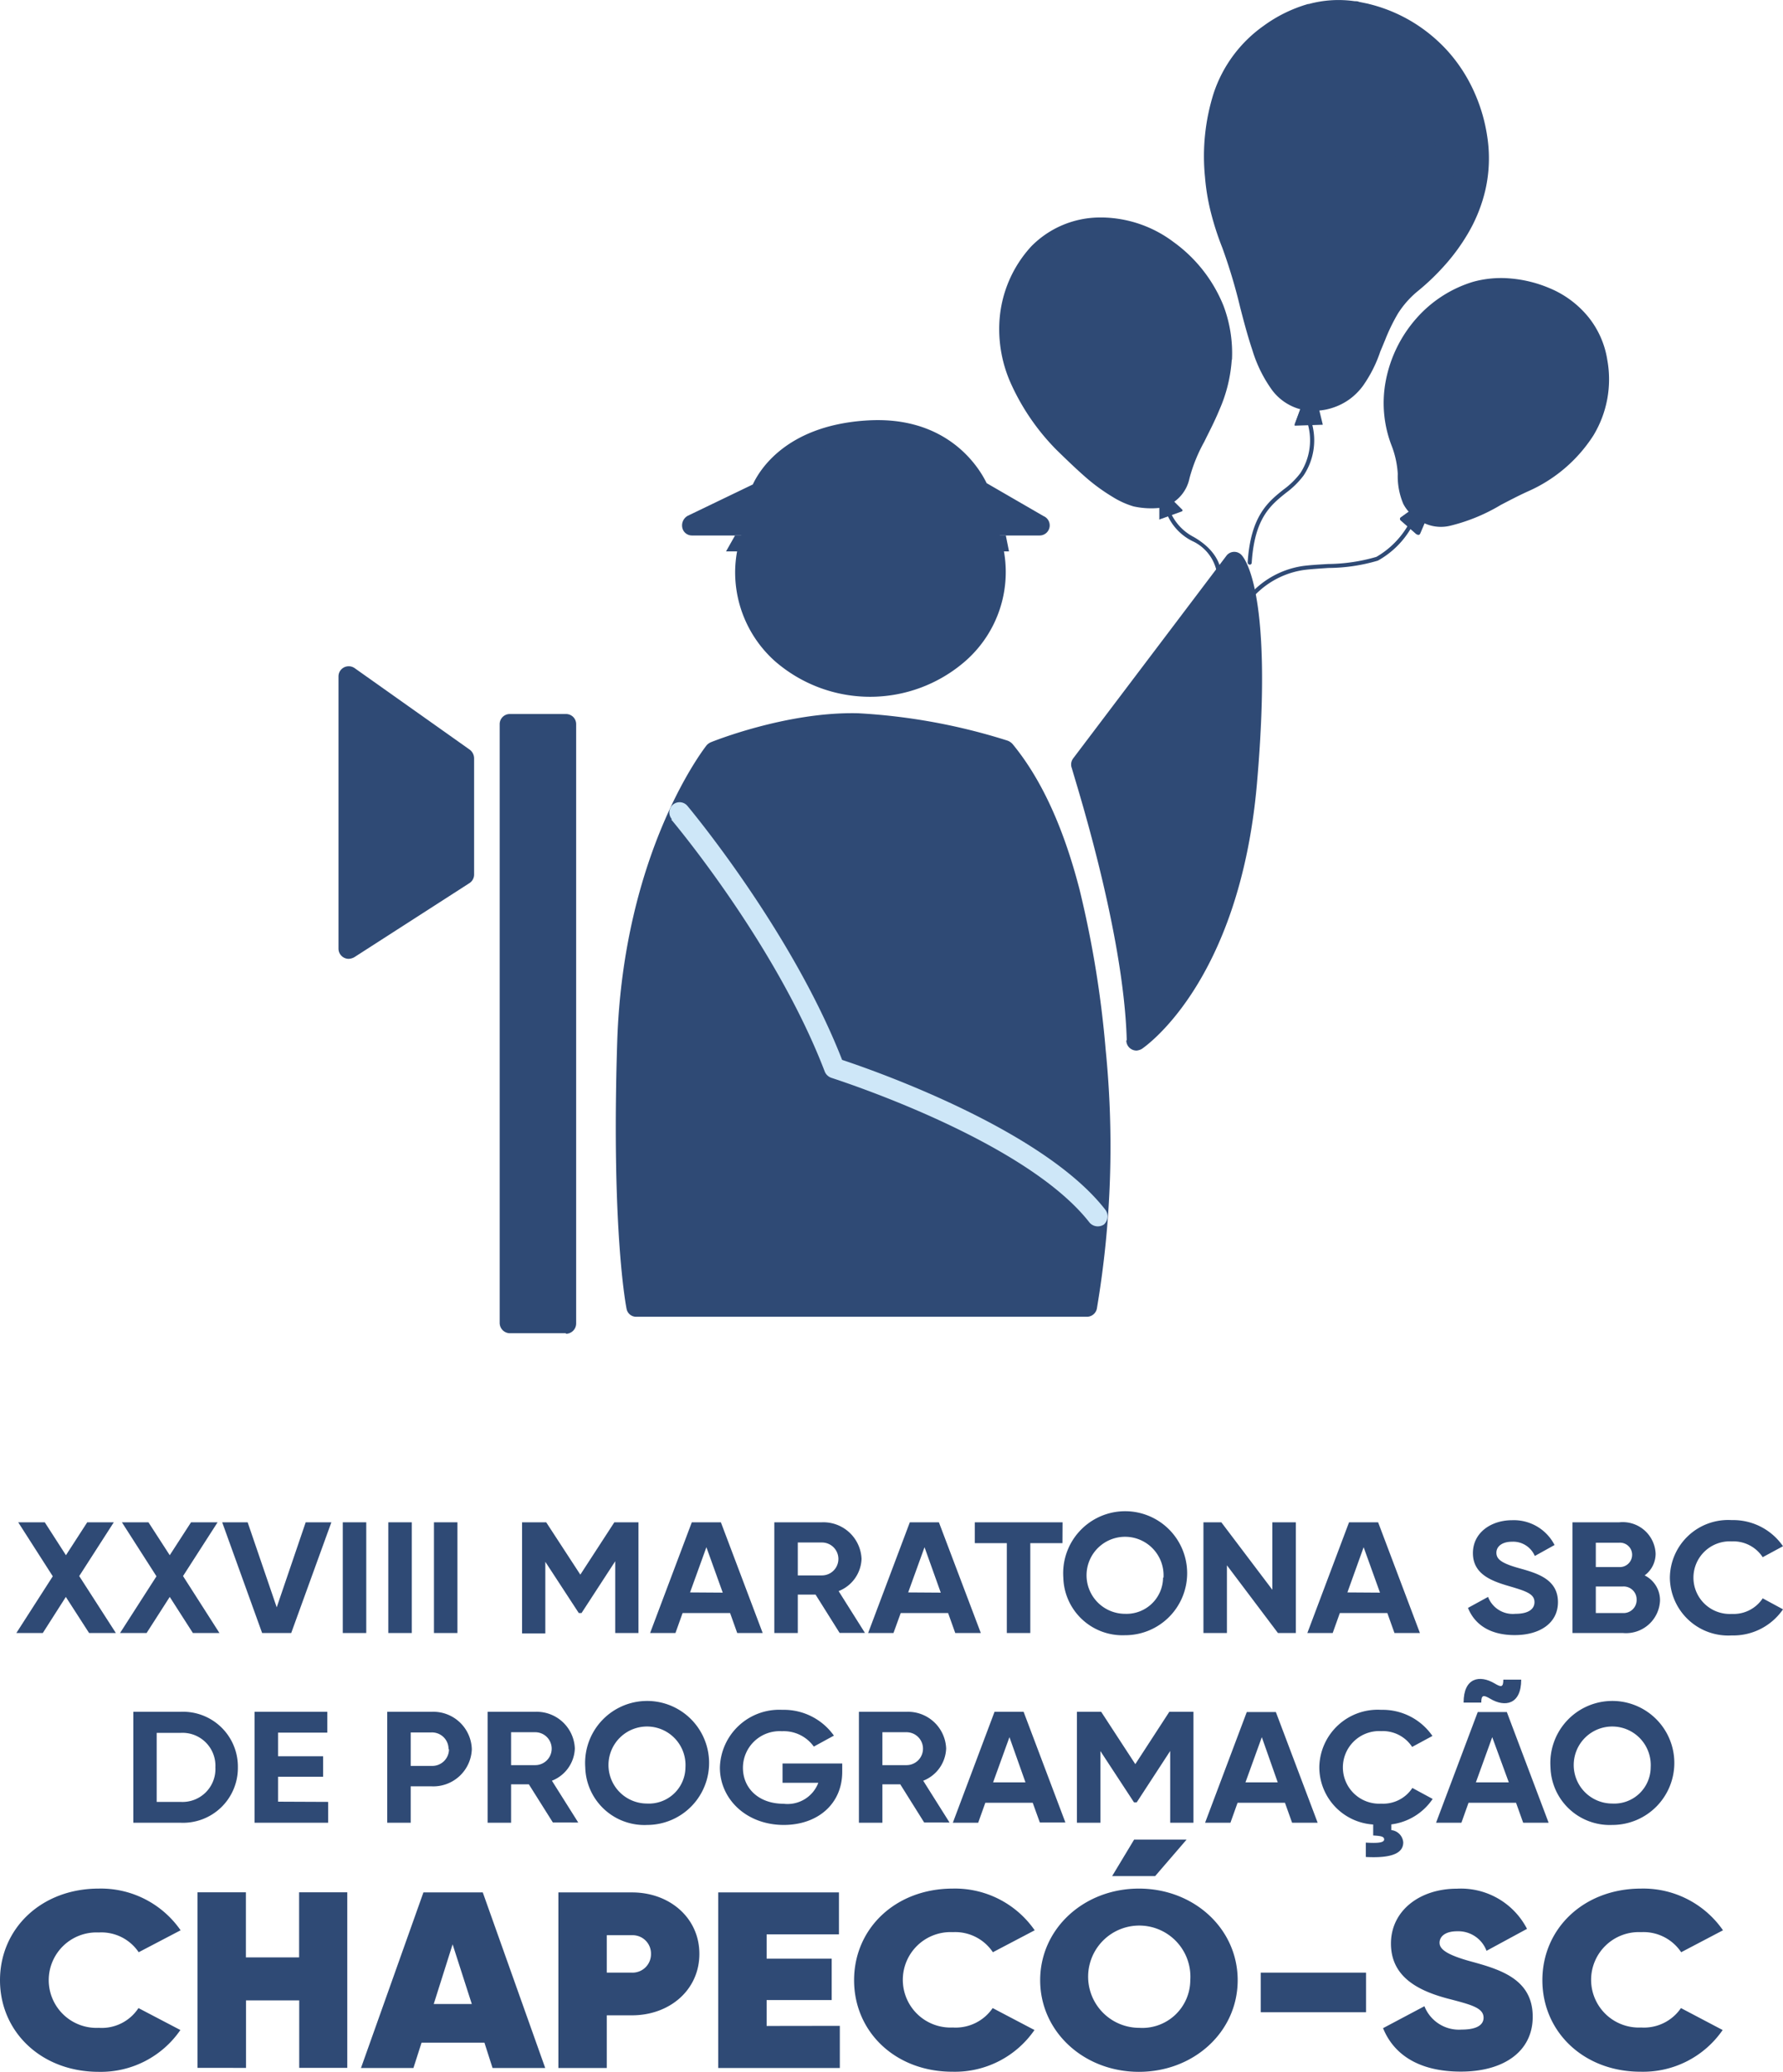 <svg xmlns="http://www.w3.org/2000/svg" viewBox="0 0 162.5 188.81"><defs><style>.cls-1,.cls-3{fill:#2f4a75;}.cls-2{fill:#cee7f8;}.cls-3{fill-rule:evenodd;}</style></defs><title>Logotipo Maratona Chape0</title><g id="Camada_2" data-name="Camada 2"><g id="Camada_1-2" data-name="Camada 1"><path class="cls-1" d="M58,119.07H99.05s1.72-11.76,1.53-20-2.73-24.53-9-30.73c0,0-12.86-5.51-26.42.14a44.66,44.66,0,0,0-7.87,24.73c-.16,14.72.72,25.82.72,25.82Z"/><path class="cls-1" d="M98.5,69.67s5,13.83,5.09,25.1c0,0,6.92-5.45,9.32-18s1.37-19.49-.37-25.54Z"/><path class="cls-1" d="M63.08,47.87l6.25-3a13.2,13.2,0,0,1,10.92-5.63s5.22-.66,9,5.49l5.53,3.13-4.68.72A10.5,10.5,0,0,1,87.74,59.2c-4.56,4.79-8.56,3.48-14.2,1.92s-4.86-12.71-4.86-12.71Z"/><path class="cls-1" d="M88.92,48.29a.92.92,0,1,1,1.64-.84,9.94,9.94,0,0,1,.84,2.31A10.79,10.79,0,0,1,88,60.23a13.21,13.21,0,0,1-17.4,0A10.87,10.87,0,0,1,67,52.17a10.67,10.67,0,0,1,1.11-4.72.92.92,0,1,1,1.64.84,8.9,8.9,0,0,0-.9,3.88,9,9,0,0,0,3,6.66,11.34,11.34,0,0,0,14.92,0,9,9,0,0,0,3.06-6.66,8.75,8.75,0,0,0-.93-3.88Z"/><path class="cls-1" d="M58.78,118.13H98.29a86.94,86.94,0,0,0,.62-22.29A90.74,90.74,0,0,0,96.6,81.49c-1.2-4.65-3-9-5.57-12.29a52.23,52.23,0,0,0-12.87-2.33A36.44,36.44,0,0,0,65.72,69.3c-1,1.37-7.11,10.23-7.61,25.77-.47,13.9.34,20.89.67,23.06ZM99.05,120H58a.89.89,0,0,1-.9-.75S55.7,112.41,56.25,95s8-26.89,8.15-27.08a1.11,1.11,0,0,1,.39-.28s6.85-2.8,13.42-2.64A54.84,54.84,0,0,1,91.84,67.5a1.19,1.19,0,0,1,.44.3c2.91,3.53,4.81,8.25,6.1,13.23a95,95,0,0,1,2.39,14.65,88.58,88.58,0,0,1-.79,23.5.93.93,0,0,1-.93.82Z"/><path class="cls-1" d="M99.52,69.86c.76,2.43,4.25,13.76,4.9,23,2.38-2.36,7.2-8.65,8.33-21.68,1-12,.28-16.6-.32-18.32Zm3.17,24.93c-.28-10-4.75-23.79-5-24.77a.93.93,0,0,1,.12-.91l14-18.51,0,0a.9.9,0,0,1,1.29-.07s3.06,2.45,1.46,20.84-10.46,24.18-10.48,24.21a1.18,1.18,0,0,1-.49.16.93.93,0,0,1-.94-.91Z"/><polygon class="cls-1" points="42.28 69.11 31.78 61.66 31.78 86.45 42.33 78.92 42.28 69.11"/><rect class="cls-1" x="46.47" y="65.95" width="5.11" height="54.61"/><path class="cls-1" d="M41.36,79.2V69.58L32.7,63.43V84.74Zm1.85-10.09V79.72a.93.93,0,0,1-.44.77L32.31,87.22a1.13,1.13,0,0,1-.53.16.93.93,0,0,1-.93-.93V61.63a.93.93,0,0,1,.16-.51.94.94,0,0,1,1.3-.24l10.46,7.41a1,1,0,0,1,.44.82Z"/><path class="cls-1" d="M51.58,121.5H46.47a.94.94,0,0,1-.93-.94V66a.92.92,0,0,1,.93-.93h5.11a.92.92,0,0,1,.93.93v54.61a.94.94,0,0,1-.93.94Zm-4.19-1.87h3.27V66.87H47.39Z"/><path class="cls-1" d="M67.17,46.93h24l-2.47-1.4a.91.91,0,0,1-.4-.47h0s-2-5.37-9.37-4.86-8.77,4.93-8.77,5a.86.86,0,0,1-.48.56ZM94.73,48.8H63.08a.9.9,0,0,1-.83-.51A1,1,0,0,1,62.69,47l5.92-2.85c.6-1.29,3-5.31,10.22-5.82,7.57-.56,10.46,4.39,11.09,5.7l5.18,3a.92.92,0,0,1-.37,1.77Z"/><path class="cls-2" d="M61.23,74.65a.93.93,0,0,1,1.41-1.22S72.1,84.69,76.75,96.59c2.75.91,18.3,6.31,24,13.67a1,1,0,0,1-.14,1.33,1,1,0,0,1-1.3-.16c-5.94-7.65-23.5-13.18-23.55-13.21a1,1,0,0,1-.58-.53c-4.49-11.76-14-23-14-23Z"/><polygon class="cls-1" points="66.99 48.8 91.67 48.8 91.96 50.25 66.17 50.25 66.99 48.8"/><polygon class="cls-1" points="119.99 37.18 120.34 38.62 117.98 38.7 118.6 37.02 119.99 37.18"/><path class="cls-1" d="M118,38.79l0,0a.1.1,0,0,1,0-.09l.62-1.68a.11.11,0,0,1,.1-.06l1.39.16a.08.08,0,0,1,.08.07l.35,1.44a.11.11,0,0,1,0,.08.11.11,0,0,1-.07,0l-2.37.08Zm.7-1.67-.55,1.49,2.12-.08-.31-1.27Z"/><path class="cls-1" d="M113.85,51.45a.2.2,0,0,1-.14-.19c.27-4.24,1.86-5.52,3.26-6.64a7.31,7.31,0,0,0,1.54-1.5,5.49,5.49,0,0,0,.7-4.41.19.19,0,0,1,.36-.11,5.79,5.79,0,0,1-.76,4.73,7.73,7.73,0,0,1-1.6,1.58c-1.41,1.13-2.87,2.3-3.13,6.37a.18.18,0,0,1-.19.18Z"/><path class="cls-3" d="M123.41.44a11.24,11.24,0,0,0-8.09,2.18c-4.48,3.19-5.62,8.25-5.21,13.46a22.72,22.72,0,0,0,1.55,6.37h0c1.18,3.07,1.81,6.54,2.75,9.34s2.2,4.93,4.66,5.28h0a5.21,5.21,0,0,0,2.28-.24A5.65,5.65,0,0,0,124,35h0a18.23,18.23,0,0,0,2-4.14,11,11,0,0,1,3-4.5h0a20.07,20.07,0,0,0,4.57-5.22,13,13,0,0,0,1.72-8.69h0a14.37,14.37,0,0,0-3.62-7.69,13.83,13.83,0,0,0-6.64-4h0l-.77-.18c-.25,0-.51-.1-.77-.13Z"/><path class="cls-3" d="M111.36,7.38a17.68,17.68,0,0,0-1.25,8.7,22.72,22.72,0,0,0,1.55,6.37h0c1.18,3.07,1.81,6.54,2.75,9.34s2.2,4.93,4.66,5.28h0a5.21,5.21,0,0,0,2.28-.24A5.65,5.65,0,0,0,124,35h0a18.23,18.23,0,0,0,2-4.14,11,11,0,0,1,3-4.5h0a20.07,20.07,0,0,0,4.57-5.22q.19-.33.36-.66c-2.61.36-5.33,2-8.18,2.59-5.61,1.11-11.58-2.56-13.71-7a13.67,13.67,0,0,1-.6-8.65Z"/><path class="cls-3" d="M110.78,19.81c.24.85.53,1.72.88,2.64h0c1.18,3.07,1.81,6.54,2.75,9.34s2.2,4.93,4.66,5.28h0a5.21,5.21,0,0,0,2.28-.24A5.65,5.65,0,0,0,124,35h0a18.23,18.23,0,0,0,2-4.14,11,11,0,0,1,3-4.5h0a23.9,23.9,0,0,0,2-1.83c-1.62.61-11,1.23-15.39-.58a8.67,8.67,0,0,1-4.74-4.15Z"/><path class="cls-1" d="M123.36.76a10,10,0,0,0-4,.26,12.48,12.48,0,0,0-3.89,1.87,11.52,11.52,0,0,0-4.32,5.81,18.33,18.33,0,0,0-.75,7.36,20.4,20.4,0,0,0,.5,3.05,24.7,24.7,0,0,0,1,3.21,54.58,54.58,0,0,1,1.66,5.52c.36,1.35.7,2.67,1.09,3.84a11.46,11.46,0,0,0,1.71,3.45,4.1,4.1,0,0,0,2.68,1.61,4,4,0,0,0,1,0,6.19,6.19,0,0,0,1.1-.23,5.41,5.41,0,0,0,1.33-.68,5.21,5.21,0,0,0,1.12-1.05,11.48,11.48,0,0,0,1.48-3c.13-.34.27-.68.43-1.07a15.88,15.88,0,0,1,1.22-2.44,8.66,8.66,0,0,1,1.88-2.2A22,22,0,0,0,131,24a16.92,16.92,0,0,0,2.23-3,13.42,13.42,0,0,0,1.54-3.83,12.25,12.25,0,0,0,.15-4.63,14.57,14.57,0,0,0-1.24-4.09A13.47,13.47,0,0,0,131.35,5a13.14,13.14,0,0,0-3-2.42,13,13,0,0,0-3.53-1.5h0a3.18,3.18,0,0,0-.37-.09,3.54,3.54,0,0,0-.38-.09,2.73,2.73,0,0,0-.37-.07l-.38-.07ZM119.23.38a10.3,10.3,0,0,1,4.24-.27c.14,0,.27,0,.39.06l.39.08.39.08.39.1h0A14.21,14.21,0,0,1,128.73,2a14.48,14.48,0,0,1,3.11,2.54,14.32,14.32,0,0,1,2.41,3.61,15.34,15.34,0,0,1,1.29,4.26,13,13,0,0,1-.16,4.88,14.08,14.08,0,0,1-1.6,4,18.07,18.07,0,0,1-2.33,3.13,21.32,21.32,0,0,1-2.32,2.18,8.57,8.57,0,0,0-1.74,2A17.07,17.07,0,0,0,126.23,31c-.14.33-.28.69-.42,1a12.09,12.09,0,0,1-1.59,3.16A5.71,5.71,0,0,1,123,36.38a5.54,5.54,0,0,1-1.51.77,5.35,5.35,0,0,1-1.22.26,4.82,4.82,0,0,1-1.21,0,4.76,4.76,0,0,1-3.11-1.84,12.27,12.27,0,0,1-1.81-3.66c-.41-1.22-.76-2.53-1.11-3.89a49.49,49.49,0,0,0-1.63-5.44,26,26,0,0,1-1.06-3.29,19.57,19.57,0,0,1-.52-3.17,19.08,19.08,0,0,1,.79-7.62,12.23,12.23,0,0,1,4.56-6.15,12.92,12.92,0,0,1,4.1-2Z"/><path class="cls-3" d="M112.13,10.37c.09-5.5,5.68-8.7,10.34-8.53,8.61.31,13.73,9.06,8.13,18.4.08-2.44,1.06-1.66,0-8.46-.89-6-2.44-8.51-8.25-8.73-4.33-.15-9.13,3-10.25,7.32Z"/><path class="cls-3" d="M119.47,21.39c3.09.82,6.41-1.53,7.4-5.24s-.72-7.4-3.81-8.23-6.4,1.53-7.39,5.25.72,7.39,3.8,8.22Z"/><path class="cls-3" d="M117.89,14.28a4.84,4.84,0,1,0-3.38-5.91,4.83,4.83,0,0,0,3.38,5.91Z"/><path class="cls-3" d="M120.5,2.92c2.38-.29,4.38.17,4.48,1.05s-1.73,1.83-4.1,2.12-4.38-.17-4.48-1,1.73-1.84,4.1-2.13Z"/><path class="cls-1" d="M111.1,53.51a.19.19,0,0,0,.19-.15c.29-1.79-.57-3.31-2.49-4.42a4.62,4.62,0,0,1-2-2,.18.18,0,0,0-.24-.11.19.19,0,0,0-.11.23,4.86,4.86,0,0,0,2.2,2.24,3.94,3.94,0,0,1,2.3,4,.18.18,0,0,0,.16.21Z"/><polygon class="cls-1" points="106.69 45.55 107.69 46.56 105.71 47.28 105.73 45.96 106.69 45.55"/><path class="cls-1" d="M105.66,47.35a.07.07,0,0,1,0-.07l0-1.32a.11.11,0,0,1,0-.09l1-.41a.11.11,0,0,1,.1,0l1,1a.1.1,0,0,1,0,.09.09.09,0,0,1-.06.06l-2,.72h0Zm1-1.7-.85.37,0,1.13,1.73-.63Z"/><path class="cls-3" d="M111.17,28a11.81,11.81,0,0,1-.32,9.21h0c-1.24,3-2.29,4.21-2.76,6.31h0A3.18,3.18,0,0,1,105.73,46h0a5.87,5.87,0,0,1-4.19-1h0a29.28,29.28,0,0,1-5-4.26h0c-2-1.95-5.52-6.55-5.08-11.46h0c.43-4.92,3.46-9,8.85-9.11h.18c5.29,0,9.49,4.43,10.71,7.82Z"/><path class="cls-3" d="M111.17,28a11.81,11.81,0,0,1-.32,9.21h0c-1.24,3-2.29,4.21-2.76,6.31h0A3.18,3.18,0,0,1,105.73,46h0a5.87,5.87,0,0,1-4.19-1h0a29.28,29.28,0,0,1-5-4.26h0a18.82,18.82,0,0,1-4.69-7.64c2.41.19.69,1.71,6.24,1,1.73-.21,3.93-3.72,7.31-1.9,5.53,3,6-1.91,5-6a10.21,10.21,0,0,1,.84,1.74Z"/><path class="cls-1" d="M110.86,28.1a12.4,12.4,0,0,0-4.31-5.49,10.3,10.3,0,0,0-6.09-2.12h-.18a8.07,8.07,0,0,0-5.83,2.42,10.28,10.28,0,0,0-2.69,6.38,11.19,11.19,0,0,0,1,5.54,19.33,19.33,0,0,0,3.93,5.65c1,1,1.89,1.84,2.71,2.55a15.57,15.57,0,0,0,2.26,1.67h0a6.94,6.94,0,0,0,1.76.81,6.76,6.76,0,0,0,2.22.12,2.84,2.84,0,0,0,2.08-2.19,13.79,13.79,0,0,1,1.4-3.49c.42-.81.88-1.73,1.38-2.9a12.92,12.92,0,0,0,1.06-4.31,11.84,11.84,0,0,0-.75-4.64Zm1.4,4.68a13.49,13.49,0,0,1-1.11,4.53c-.5,1.21-1,2.13-1.39,2.94a14.47,14.47,0,0,0-1.35,3.33,3.49,3.49,0,0,1-2.62,2.7h-.05a7.51,7.51,0,0,1-2.43-.13,7.77,7.77,0,0,1-1.93-.88h0A16.93,16.93,0,0,1,99,43.54c-.84-.73-1.75-1.6-2.75-2.58A20.68,20.68,0,0,1,92.2,35.1a12.08,12.08,0,0,1-1.11-5.86A11.06,11.06,0,0,1,94,22.44a8.8,8.8,0,0,1,6.29-2.62h.19a11.07,11.07,0,0,1,6.48,2.24,13.26,13.26,0,0,1,4.55,5.81,12.26,12.26,0,0,1,.77,4.91Z"/><path class="cls-3" d="M96.26,22.11c-4.06,2.22-4,9.9-1.08,11.91-1-3.81-.94-9,1.08-11.91Z"/><path class="cls-3" d="M110.33,31.39c.49-5.36-5.56-9.9-10-9.8l-2.11.33h0l-.31.07.16,0c4.62.57,11.09,4.6,12.28,9.38Z"/><path class="cls-3" d="M102.51,30.81a4.38,4.38,0,1,1,4.33-4.38,4.37,4.37,0,0,1-4.33,4.38Z"/><path class="cls-3" d="M103.6,24.09c-1.2-.88-2.42-1.26-2.73-.82s.41,1.49,1.6,2.37,2.41,1.25,2.73.83-.41-1.49-1.6-2.38Z"/><path class="cls-3" d="M99.6,31.55a2.18,2.18,0,1,1,2.15-2.17,2.17,2.17,0,0,1-2.15,2.17Z"/><polygon class="cls-1" points="128.75 46.53 127.78 47.26 129.22 48.53 129.75 47.3 128.75 46.53"/><path class="cls-1" d="M129.15,48.7s0,0-.05,0l-1.45-1.27a.2.2,0,0,1-.06-.15.17.17,0,0,1,.08-.14l1-.72a.2.2,0,0,1,.23,0l1,.76a.17.17,0,0,1,.06.22l-.53,1.24a.17.17,0,0,1-.13.1A.14.14,0,0,1,129.15,48.7Zm-1.08-1.43,1.08,1,.38-.87-.79-.59Z"/><path class="cls-3" d="M134.34,26a11.5,11.5,0,0,0-7.75,8.66h0c-.84,4.15,1.07,6.05,1.1,8.49h0c0,2.44.71,3.18,1.53,3.77h0a3.34,3.34,0,0,0,2.95.65h0c2-.32,4.34-1.91,7-3.12h0c3.75-1.71,8-5.6,7-11.57h0a8.15,8.15,0,0,0-5.07-6.31h0a10.48,10.48,0,0,0-6.75-.57Z"/><path class="cls-3" d="M127.56,42.08a5.4,5.4,0,0,1,.13,1.07h0c0,2.44.71,3.18,1.53,3.77h0a3.34,3.34,0,0,0,2.95.65h0c2-.32,4.34-1.91,7-3.12h0a13.5,13.5,0,0,0,5.17-4.06c-1.86,1.45-3.75,3.21-6,3.64-3.77.7-7.85,1.17-10.69-2Z"/><path class="cls-1" d="M134.43,26.32a10.69,10.69,0,0,0-4.85,3.13,11.33,11.33,0,0,0-2.66,5.28,10.07,10.07,0,0,0,.51,5.67,9.09,9.09,0,0,1,.59,2.75,5.72,5.72,0,0,0,.43,2.43,2.88,2.88,0,0,0,1,1.07l0,0a3,3,0,0,0,2.67.58,16.26,16.26,0,0,0,4.37-1.83c.8-.42,1.65-.87,2.54-1.27a12.81,12.81,0,0,0,5.62-4.8,9.2,9.2,0,0,0,1.19-6.41,7.8,7.8,0,0,0-1.59-3.63A8.35,8.35,0,0,0,141,26.87a10.49,10.49,0,0,0-3.33-.82,8.85,8.85,0,0,0-3.2.27ZM129.1,29a11.23,11.23,0,0,1,5.16-3.32,9.62,9.62,0,0,1,3.43-.3,11.58,11.58,0,0,1,3.53.88,9,9,0,0,1,3.54,2.63,8.24,8.24,0,0,1,1.73,3.93,9.86,9.86,0,0,1-1.28,6.88,13.57,13.57,0,0,1-5.91,5.06c-.87.39-1.7.83-2.51,1.25a16.63,16.63,0,0,1-4.57,1.89,3.59,3.59,0,0,1-3.15-.68l0,0a3.45,3.45,0,0,1-1.18-1.31,6.47,6.47,0,0,1-.5-2.73,8.47,8.47,0,0,0-.55-2.54,10.76,10.76,0,0,1-.53-6A12,12,0,0,1,129.1,29Z"/><path class="cls-1" d="M112.92,55.94h0a.19.19,0,0,1-.08-.25,8.06,8.06,0,0,1,5.91-4.11c.68-.09,1.45-.13,2.28-.18a16.25,16.25,0,0,0,4.41-.65,7.93,7.93,0,0,0,2.92-2.94.19.19,0,0,1,.26-.07.18.18,0,0,1,.06.25,8,8,0,0,1-3.1,3.1,16.1,16.1,0,0,1-4.53.67c-.82.06-1.59.1-2.26.19a7.76,7.76,0,0,0-5.62,3.91A.18.18,0,0,1,112.92,55.94Z"/><path class="cls-3" d="M141.52,28c4.38,2.95,4.48,7.85,1.13,11.68-1.39,1.6-2.26,1.76-4.17,2.64h0l-.58.25.23-.23c4.35-4.2,7.14-8.88,3.38-14.33Z"/><path class="cls-3" d="M126.71,38.14c1.28,3.55,1.5,4.61,5.14,6-4-.34-4.92-2.39-5.14-6Z"/><path class="cls-3" d="M133.42,27.69c-4.32,2.65-5.73,8-5,12.79a5.37,5.37,0,0,0,.19,1.26,11.05,11.05,0,0,1-1-2.68c-1-4.25,1.32-9.74,5.84-11.37Z"/><path class="cls-3" d="M133.87,41.68c2.15.92,4.8-.43,5.9-3s.26-5.44-1.89-6.36-4.79.44-5.9,3-.25,5.43,1.89,6.34Z"/><path class="cls-3" d="M133.47,36.38a3.54,3.54,0,1,0-1.82-4.63,3.53,3.53,0,0,0,1.82,4.63Z"/><path class="cls-3" d="M136.56,28.43c1.75,0,3.15.6,3.13,1.23s-1.45,1.15-3.19,1.11-3.15-.58-3.13-1.23,1.44-1.14,3.19-1.11Z"/><path class="cls-1" d="M8.12,148.82,6,145.53l-2.1,3.29H1.49l3.32-5.17-3.15-4.92H4.08l1.93,3,1.94-3h2.42l-3.15,4.9,3.34,5.19Z"/><path class="cls-1" d="M17.58,148.82l-2.11-3.29-2.11,3.29H10.94l3.32-5.17-3.15-4.92h2.42l1.94,3,1.94-3h2.42l-3.15,4.9L20,148.82Z"/><path class="cls-1" d="M20.25,138.73h2.32l2.65,7.75,2.64-7.75H30.2l-3.66,10.09H23.89Z"/><path class="cls-1" d="M33.38,138.73v10.09H31.24V138.73Z"/><path class="cls-1" d="M37.53,138.73v10.09H35.39V138.73Z"/><path class="cls-1" d="M41.69,138.73v10.09H39.55V138.73Z"/><path class="cls-1" d="M58.19,148.82H56.07v-6.54L53,147h-.25l-3.05-4.67v6.53H47.58V138.73h2.2l3.11,4.77,3.1-4.77h2.2Z"/><path class="cls-1" d="M66.54,147H62.21l-.65,1.82H59.25l3.8-10.09H65.7l3.81,10.09H67.19Zm-.67-1.86L64.38,141l-1.49,4.12Z"/><path class="cls-1" d="M74.33,145.32H72.71v3.5H70.57V138.73h4.34a3.48,3.48,0,0,1,3.61,3.34A3.28,3.28,0,0,1,76.43,145l2.4,3.81H76.52Zm-1.62-1.75h2.2a1.49,1.49,0,0,0,0-3h-2.2Z"/><path class="cls-1" d="M86.41,147H82.09l-.66,1.82H79.12l3.8-10.09h2.65l3.82,10.09H87.06Zm-.67-1.86L84.26,141l-1.49,4.12Z"/><path class="cls-1" d="M96.83,140.63H93.9v8.19H91.76v-8.19H88.84v-1.9h8Z"/><path class="cls-1" d="M96.91,143.77a5.65,5.65,0,1,1,5.62,5.25A5.39,5.39,0,0,1,96.91,143.77Zm9.13,0a3.51,3.51,0,1,0-3.51,3.3A3.33,3.33,0,0,0,106,143.77Z"/><path class="cls-1" d="M118.1,138.73v10.09h-1.63l-4.65-6.17v6.17h-2.14V138.73h1.63l4.65,6.15v-6.15Z"/><path class="cls-1" d="M126.44,147h-4.33l-.65,1.82h-2.31l3.8-10.09h2.65l3.81,10.09h-2.32Zm-.67-1.86L124.28,141l-1.48,4.12Z"/><path class="cls-1" d="M133.79,146.53l1.83-1a2.41,2.41,0,0,0,2.49,1.54c1.29,0,1.74-.5,1.74-1.06,0-.75-.73-1-2.34-1.47s-3.27-1.1-3.27-3,1.7-3,3.56-3a4.17,4.17,0,0,1,3.88,2.26l-1.8,1a2.14,2.14,0,0,0-2.08-1.3c-.9,0-1.42.43-1.42,1s.41.95,2.06,1.41,3.55,1,3.55,3.1c0,1.89-1.63,3-3.94,3S134.38,148,133.79,146.53Z"/><path class="cls-1" d="M151.29,145.89a3.1,3.1,0,0,1-3.38,2.93h-4.6V138.73h4.27a3,3,0,0,1,3.31,2.84,2.45,2.45,0,0,1-1,2A2.52,2.52,0,0,1,151.29,145.89Zm-5.85-5.3v2.22h2.14a1.12,1.12,0,0,0,1.17-1.11,1.1,1.1,0,0,0-1.17-1.11Zm3.72,5.17a1.18,1.18,0,0,0-1.25-1.18h-2.47V147h2.47A1.19,1.19,0,0,0,149.16,145.76Z"/><path class="cls-1" d="M152.19,143.77a5.31,5.31,0,0,1,5.64-5.24,5.51,5.51,0,0,1,4.67,2.38l-1.85,1a3.19,3.19,0,0,0-2.82-1.44,3.31,3.31,0,1,0,0,6.61,3.18,3.18,0,0,0,2.82-1.42l1.85,1a5.49,5.49,0,0,1-4.67,2.38A5.32,5.32,0,0,1,152.19,143.77Z"/><path class="cls-1" d="M21.68,161.06a5,5,0,0,1-5.23,5.05h-4.3V156h4.3A5,5,0,0,1,21.68,161.06Zm-2.05,0a3,3,0,0,0-3.18-3.14H14.28v6.29h2.17A3,3,0,0,0,19.63,161.06Z"/><path class="cls-1" d="M29.91,164.21v1.9H23.2V156h6.63v1.9H25.34v2.15h4.11v1.87H25.34v2.27Z"/><path class="cls-1" d="M43,159.41a3.51,3.51,0,0,1-3.7,3.38H37.43v3.32H35.29V156h4.05A3.51,3.51,0,0,1,43,159.41Zm-2.12,0a1.51,1.51,0,0,0-1.58-1.53H37.43v3.05h1.91A1.52,1.52,0,0,0,40.92,159.41Z"/><path class="cls-1" d="M48.2,162.61H46.58v3.5H44.44V156h4.34a3.48,3.48,0,0,1,3.61,3.34,3.28,3.28,0,0,1-2.09,2.94l2.4,3.81H50.39Zm-1.62-1.75h2.2a1.49,1.49,0,0,0,0-3h-2.2Z"/><path class="cls-1" d="M53.34,161.06A5.65,5.65,0,1,1,59,166.31,5.39,5.39,0,0,1,53.34,161.06Zm9.13,0a3.51,3.51,0,1,0-3.51,3.3A3.33,3.33,0,0,0,62.47,161.06Z"/><path class="cls-1" d="M76.76,161.47c0,2.91-2.22,4.84-5.33,4.84-3.4,0-5.82-2.35-5.82-5.23a5.41,5.41,0,0,1,5.69-5.26A5.59,5.59,0,0,1,76,158.17l-1.83,1a3.37,3.37,0,0,0-2.91-1.4,3.34,3.34,0,0,0-3.55,3.33c0,1.87,1.44,3.28,3.7,3.28a3,3,0,0,0,3.17-1.91H71.32v-1.76h5.44Z"/><path class="cls-1" d="M82.05,162.61H80.42v3.5H78.28V156h4.34a3.48,3.48,0,0,1,3.61,3.34,3.28,3.28,0,0,1-2.09,2.94l2.4,3.81H84.23Zm-1.63-1.75h2.2a1.49,1.49,0,0,0,0-3h-2.2Z"/><path class="cls-1" d="M94.12,164.29H89.8l-.65,1.82H86.84L90.64,156h2.65l3.81,10.09H94.77Zm-.66-1.86L92,158.31l-1.49,4.12Z"/><path class="cls-1" d="M108.77,166.11h-2.12v-6.54l-3.05,4.68h-.25l-3.06-4.67v6.53H98.15V156h2.21l3.11,4.77,3.1-4.77h2.2Z"/><path class="cls-1" d="M117.11,164.29h-4.32l-.65,1.82h-2.31l3.8-10.09h2.65l3.81,10.09h-2.33Zm-.66-1.86L115,158.31l-1.49,4.12Z"/><path class="cls-1" d="M128.72,162.94l1.85,1a5.35,5.35,0,0,1-3.77,2.32v.52a1.22,1.22,0,0,1,1.09,1.12c0,.87-.81,1.47-3.41,1.33v-1.31c1.13.07,1.67,0,1.67-.29s-.37-.32-1-.36v-1a5.24,5.24,0,0,1-4.91-5.21,5.32,5.32,0,0,1,5.64-5.24,5.51,5.51,0,0,1,4.67,2.38l-1.85,1a3.19,3.19,0,0,0-2.82-1.44,3.31,3.31,0,1,0,0,6.61A3.18,3.18,0,0,0,128.72,162.94Z"/><path class="cls-1" d="M138.17,164.29h-4.33l-.65,1.82h-2.31l3.8-10.09h2.65l3.81,10.09h-2.32ZM135,155.16h-1.61c0-2.29,1.48-2.54,2.82-1.75.6.36.8.38.8-.34h1.63c0,2.29-1.5,2.53-2.82,1.74C135.21,154.45,135,154.44,135,155.16Zm2.51,7.27L136,158.31l-1.49,4.12Z"/><path class="cls-1" d="M141.31,161.06a5.65,5.65,0,1,1,5.63,5.25A5.4,5.4,0,0,1,141.31,161.06Zm9.13,0a3.51,3.51,0,1,0-3.5,3.3A3.32,3.32,0,0,0,150.44,161.06Z"/><path class="cls-1" d="M0,180.46c0-4.71,3.77-8.35,9-8.35a8.84,8.84,0,0,1,7.46,3.8l-3.82,2A4.1,4.1,0,0,0,9,176.11a4.35,4.35,0,1,0,0,8.69A4,4,0,0,0,12.62,183L16.44,185A8.8,8.8,0,0,1,9,188.81C3.77,188.81,0,185.17,0,180.46Z"/><path class="cls-1" d="M31.65,172.45v16H27.27v-6.15H22.42v6.15H18v-16h4.41v5.93h4.85v-5.93Z"/><path class="cls-1" d="M44.15,186.15H38.42l-.74,2.31H32.9l5.69-16H44l5.69,16H44.89ZM43,182.63l-1.75-5.44-1.72,5.44Z"/><path class="cls-1" d="M63.74,178.06c0,3.29-2.71,5.6-6.15,5.6H55.3v4.8H50.89v-16h6.7C61,172.45,63.74,174.76,63.74,178.06Zm-4.41,0a1.67,1.67,0,0,0-1.74-1.7H55.3v3.41h2.29A1.68,1.68,0,0,0,59.33,178.06Z"/><path class="cls-1" d="M76.54,184.62v3.84H65.46v-16h11v3.82H69.87v2.22H75.8v3.77H69.87v2.36Z"/><path class="cls-1" d="M77.84,180.46c0-4.71,3.77-8.35,9-8.35a8.84,8.84,0,0,1,7.46,3.8l-3.81,2a4.13,4.13,0,0,0-3.65-1.83,4.35,4.35,0,1,0,0,8.69A4.08,4.08,0,0,0,90.47,183L94.28,185a8.8,8.8,0,0,1-7.46,3.8C81.61,188.81,77.84,185.17,77.84,180.46Z"/><path class="cls-1" d="M94.8,180.46c0-4.71,4-8.35,9-8.35s9,3.64,9,8.35-4,8.35-9,8.35S94.8,185.17,94.8,180.46Zm13.68,0a4.66,4.66,0,1,0-4.65,4.34A4.37,4.37,0,0,0,108.48,180.46Zm-3.2-9.49,2.86-3.32h-4.78l-2,3.32Z"/><path class="cls-1" d="M114.9,179.77h9.6v3.61h-9.6Z"/><path class="cls-1" d="M126.05,184.83l3.77-2a3.38,3.38,0,0,0,3.39,2.13c1.55,0,2-.53,2-1.08,0-.91-1.13-1.19-3.32-1.76-2.71-.73-5.12-2-5.12-5s2.63-5,6-5a6.78,6.78,0,0,1,6.4,3.66l-3.69,2A2.75,2.75,0,0,0,132.8,176c-1.09,0-1.6.48-1.6,1.05s.61,1.1,3,1.74c2.66.73,5.49,1.64,5.49,5,0,3.18-2.66,5-6.55,5S127,187.18,126.05,184.83Z"/><path class="cls-1" d="M140.57,180.46c0-4.71,3.77-8.35,9-8.35a8.84,8.84,0,0,1,7.46,3.8l-3.81,2a4.13,4.13,0,0,0-3.65-1.83,4.35,4.35,0,1,0,0,8.69A4.08,4.08,0,0,0,153.2,183L157,185a8.8,8.8,0,0,1-7.46,3.8C144.34,188.81,140.57,185.17,140.57,180.46Z"/></g></g></svg>
